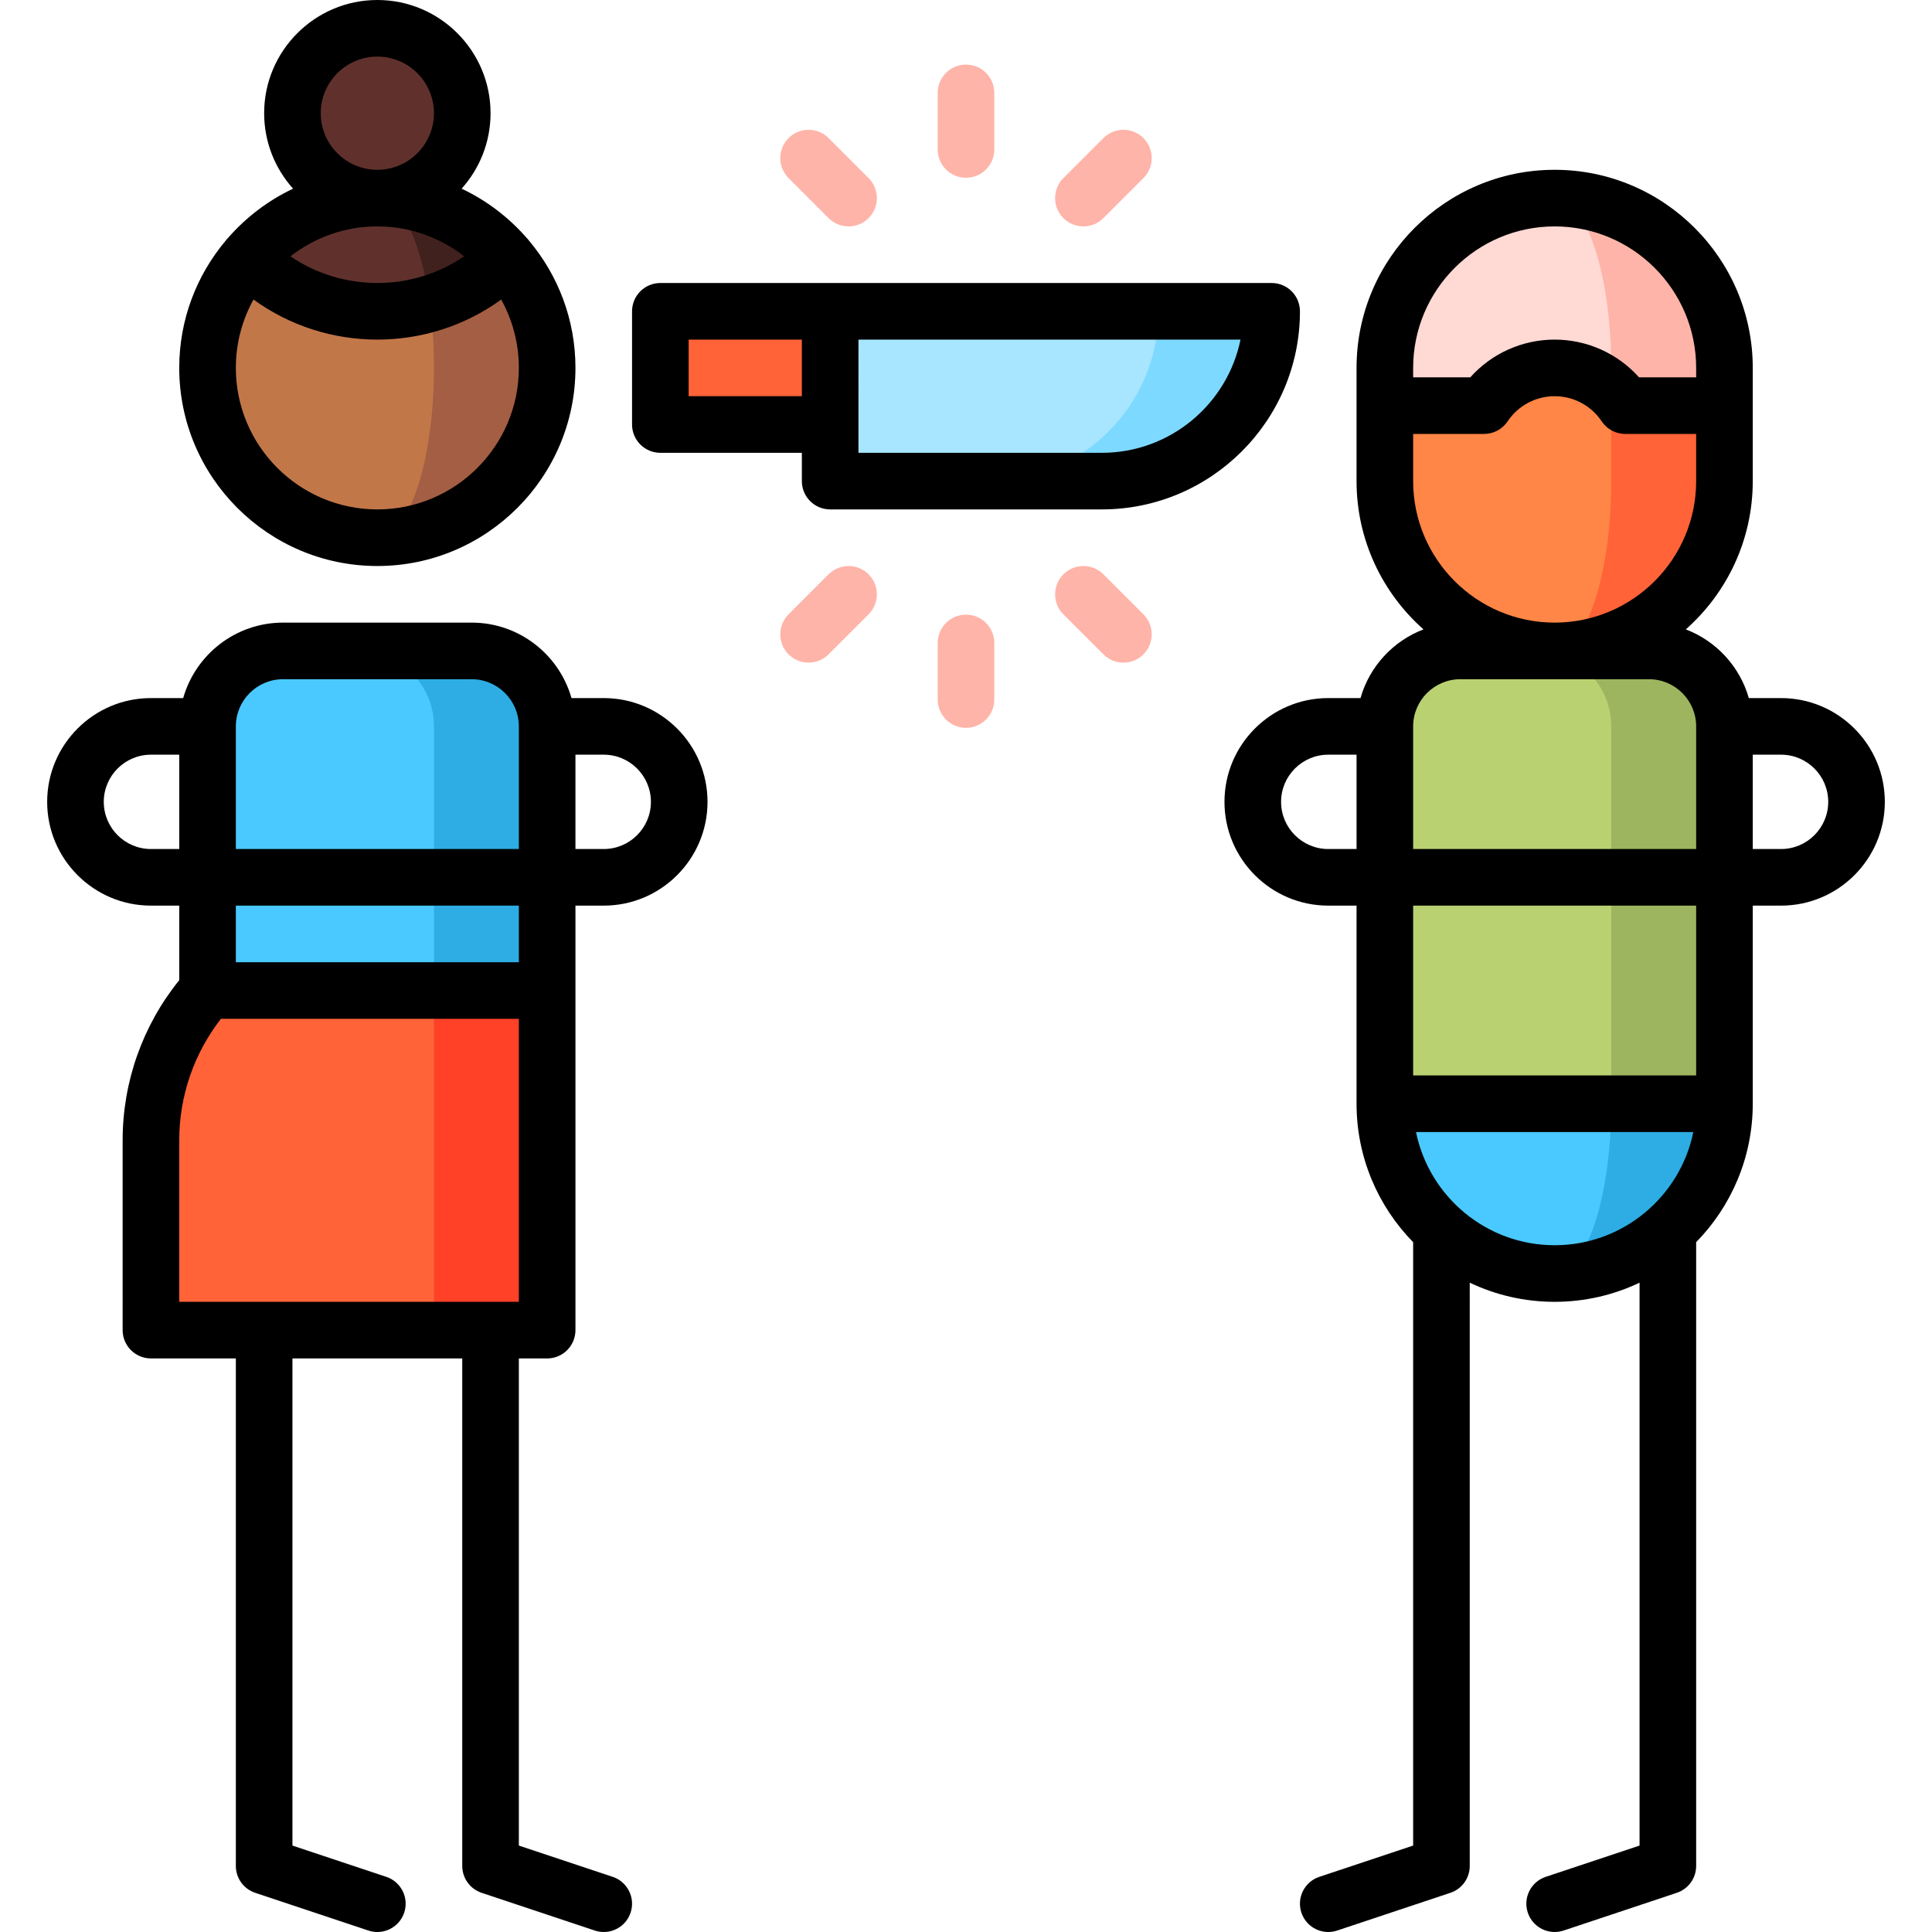 <?xml version="1.0" encoding="iso-8859-1"?>
<!-- Generator: Adobe Illustrator 19.0.0, SVG Export Plug-In . SVG Version: 6.00 Build 0)  -->
<svg version="1.1" id="Capa_1" xmlns="http://www.w3.org/2000/svg" xmlns:xlink="http://www.w3.org/1999/xlink" x="0px" y="0px"
	 viewBox="0 0 512.002 512.002" style="enable-background:new 0 0 512.002 512.002;" xml:space="preserve">
<path style="fill:#2DADE3;" d="M412.001,262.5v75c24.853,0,45-20.147,45-45L412.001,262.5z"/>
<path style="fill:#49C9FF;" d="M427.001,292.5l-15-30l-45,30c0,24.853,20.147,45,45,45C420.285,337.5,427.001,317.353,427.001,292.5
	z"/>
<path style="fill:#9DB55F;" d="M437.001,172.5h-30l20,120h30v-100C457.001,181.454,448.047,172.5,437.001,172.5z"/>
<path style="fill:#B9D171;" d="M407.001,172.5h-20c-11.046,0-20,8.954-20,20v100h60v-100
	C427.001,181.454,418.047,172.5,407.001,172.5z"/>
<path style="fill:#FFB4A9;" d="M412.001,52.5v101l45-46v-10C457.001,72.647,436.854,52.5,412.001,52.5z"/>
<path style="fill:#FFD9D4;" d="M412.001,52.5c-24.853,0-45,20.147-45,45v10l60,46v-56C427.001,72.647,420.285,52.5,412.001,52.5z"/>
<path style="fill:#FF6337;" d="M430.71,107.5c-1.053-1.573-2.303-3.002-3.709-4.261l-15,69.261c24.853,0,45-20.147,45-45v-20H430.71
	z"/>
<path style="fill:#FF8646;" d="M427.001,127.5v-24.261c-3.981-3.566-9.235-5.739-15-5.739c-7.801,0-14.672,3.971-18.709,10h-26.291
	v20c0,24.853,20.147,45,45,45C420.285,172.5,427.001,152.353,427.001,127.5z"/>
<polygon style="fill:#FF6337;" points="220.001,82.5 235.001,112.5 175.001,112.5 175.001,82.5 "/>
<path style="fill:#7DD9FF;" d="M307.001,82.5l-45,45h30c24.85,0,45-20.15,45-45H307.001z"/>
<path style="fill:#A8E5FF;" d="M220.001,82.5v45h42c24.85,0,45-20.15,45-45H220.001z"/>
<path style="fill:#2DADE3;" d="M125.001,172.5h-30v120l50-30v-70C145.001,181.454,136.047,172.5,125.001,172.5z"/>
<path style="fill:#49C9FF;" d="M95.001,172.5h-20c-11.046,0-20,8.954-20,20v100h60v-100C115.001,181.454,106.047,172.5,95.001,172.5
	z"/>
<polygon style="fill:#FF4128;" points="145.001,262.5 115.001,262.5 95.001,300 115.001,352.5 145.001,352.5 "/>
<path style="fill:#FF6337;" d="M115.001,262.5h-60c-9.329,10.575-15,24.454-15,39.665V352.5h75V262.5z"/>
<circle style="fill:#60312C;" cx="100" cy="30" r="22.5"/>
<path style="fill:#A45E43;" d="M134.256,68.335c0.01-0.01-34.255-0.005-34.255-0.005v74.17c24.85,0,45-20.15,45-45
	C145.001,86.38,140.956,76.185,134.256,68.335z"/>
<path style="fill:#C27749;" d="M113.891,80.51L65.746,68.335c-6.7,7.85-10.745,18.045-10.745,29.165c0,24.85,20.15,45,45,45
	c8.28,0,15-20.15,15-45C115.001,91.49,114.611,85.75,113.891,80.51z"/>
<path style="fill:#40211D;" d="M100.001,52.5l13.89,28.01c7.45-2.23,14.475-6.295,20.365-12.175
	C126.006,58.645,113.721,52.5,100.001,52.5z"/>
<path style="fill:#60312C;" d="M100.001,52.5c-13.72,0-26.005,6.145-34.255,15.835c13.04,13.04,31.645,17.105,48.145,12.175
	C111.661,64.08,106.281,52.5,100.001,52.5z"/>
<g>
	<path style="fill:#FFB4A9;" d="M287.113,60c-1.92,0-3.839-0.732-5.304-2.197c-2.929-2.929-2.929-7.678,0.001-10.607l10.607-10.606
		c2.929-2.928,7.678-2.928,10.606,0c2.929,2.929,2.929,7.678-0.001,10.607l-10.607,10.606C290.952,59.268,289.032,60,287.113,60z"/>
	<path style="fill:#FFB4A9;" d="M256.001,47.113c-4.143,0-7.5-3.358-7.5-7.5v-15c0-4.142,3.357-7.5,7.5-7.5s7.5,3.358,7.5,7.5v15
		C263.501,43.755,260.144,47.113,256.001,47.113z"/>
	<path style="fill:#FFB4A9;" d="M224.889,60c-1.919,0-3.839-0.732-5.304-2.197l-10.606-10.606c-2.929-2.929-2.929-7.678,0-10.606
		c2.93-2.929,7.678-2.929,10.607,0l10.606,10.606c2.929,2.929,2.929,7.678,0,10.606C228.728,59.268,226.808,60,224.889,60z"/>
	<path style="fill:#FFB4A9;" d="M297.721,175.606c-1.919,0-3.839-0.732-5.303-2.196l-10.607-10.606
		c-2.93-2.929-2.93-7.678-0.001-10.607c2.93-2.929,7.679-2.929,10.606,0l10.607,10.606c2.93,2.929,2.93,7.678,0.001,10.607
		C301.56,174.874,299.64,175.606,297.721,175.606z"/>
	<path style="fill:#FFB4A9;" d="M256.001,192.887c-4.143,0-7.5-3.358-7.5-7.5v-15c0-4.142,3.357-7.5,7.5-7.5s7.5,3.358,7.5,7.5v15
		C263.501,189.529,260.144,192.887,256.001,192.887z"/>
	<path style="fill:#FFB4A9;" d="M214.282,175.606c-1.919,0-3.839-0.732-5.304-2.197c-2.929-2.929-2.929-7.678,0-10.606
		l10.606-10.606c2.93-2.929,7.678-2.929,10.607,0s2.929,7.678,0,10.606l-10.606,10.606
		C218.121,174.874,216.201,175.606,214.282,175.606z"/>
</g>
<path d="M472.001,185h-8.548c-2.378-8.375-8.63-15.132-16.691-18.204c10.869-9.626,17.739-23.67,17.739-39.296v-30
	c0-28.949-23.552-52.5-52.5-52.5s-52.5,23.551-52.5,52.5v30c0,15.626,6.87,29.67,17.739,39.296
	c-8.061,3.072-14.313,9.829-16.691,18.204h-8.548c-15.163,0-27.5,12.336-27.5,27.5s12.337,27.5,27.5,27.5h7.5v52.5
	c0,14.269,5.73,27.22,15,36.692v159.902l-24.872,8.291c-3.93,1.31-6.053,5.557-4.743,9.487c1.048,3.143,3.974,5.13,7.114,5.13
	c0.786,0,1.586-0.125,2.373-0.387l30-10c3.063-1.021,5.128-3.887,5.128-7.115V339.924c6.824,3.25,14.452,5.076,22.5,5.076
	s15.676-1.825,22.5-5.076v149.17l-24.872,8.291c-3.93,1.31-6.053,5.557-4.743,9.487c1.048,3.143,3.974,5.13,7.114,5.13
	c0.786,0,1.586-0.125,2.373-0.387l30-10c3.063-1.021,5.128-3.887,5.128-7.115V329.192c9.27-9.472,15-22.423,15-36.692V240h7.5
	c15.163,0,27.5-12.336,27.5-27.5S487.164,185,472.001,185z M412.001,60c20.678,0,37.5,16.822,37.5,37.5v2.5h-15.139
	c-5.652-6.325-13.746-10-22.361-10s-16.708,3.675-22.36,10h-15.14v-2.5C374.501,76.822,391.323,60,412.001,60z M374.501,127.5V115
	h18.792c2.503,0,4.84-1.248,6.232-3.328c2.797-4.178,7.461-6.672,12.476-6.672c5.016,0,9.68,2.494,12.477,6.672
	c1.393,2.08,3.729,3.328,6.232,3.328h18.791v12.5c0,20.678-16.822,37.5-37.5,37.5S374.501,148.178,374.501,127.5z M387.001,180h50
	c6.893,0,12.5,5.607,12.5,12.5V225h-75v-32.5C374.501,185.607,380.108,180,387.001,180z M352.001,225c-6.893,0-12.5-5.607-12.5-12.5
	s5.607-12.5,12.5-12.5h7.5v25H352.001z M375.256,300h73.491c-3.484,17.096-18.635,30-36.745,30S378.74,317.096,375.256,300z
	 M449.501,285h-75v-45h75V285z M472.001,225h-7.5v-25h7.5c6.893,0,12.5,5.607,12.5,12.5S478.894,225,472.001,225z"/>
<path d="M175.001,120h37.5v7.5c0,4.142,3.357,7.5,7.5,7.5h72c28.948,0,52.5-23.551,52.5-52.5c0-4.142-3.357-7.5-7.5-7.5h-162
	c-4.143,0-7.5,3.358-7.5,7.5v30C167.501,116.642,170.858,120,175.001,120z M227.501,90h101.247c-3.485,17.095-18.638,30-36.747,30
	h-64.5V90z M182.501,90h30v15h-30V90z"/>
<path d="M160.001,185h-8.548c-3.274-11.528-13.889-20-26.452-20h-50c-12.563,0-23.178,8.472-26.452,20h-8.548
	c-15.163,0-27.5,12.336-27.5,27.5s12.337,27.5,27.5,27.5h7.5v19.759c-9.693,11.989-15,26.935-15,42.406V352.5
	c0,4.142,3.357,7.5,7.5,7.5h22.5v134.5c0,3.228,2.065,6.094,5.128,7.115l30,10c0.787,0.262,1.587,0.387,2.373,0.387
	c3.141,0,6.066-1.988,7.114-5.13c1.31-3.93-0.814-8.177-4.743-9.487l-24.872-8.291V360h45v134.5c0,3.228,2.065,6.094,5.128,7.115
	l30,10c0.787,0.262,1.587,0.387,2.373,0.387c3.141,0,6.066-1.988,7.114-5.13c1.31-3.93-0.814-8.177-4.743-9.487l-24.872-8.291V360
	h7.5c4.143,0,7.5-3.358,7.5-7.5V240h7.5c15.163,0,27.5-12.336,27.5-27.5S175.164,185,160.001,185z M75.001,180h50
	c6.893,0,12.5,5.607,12.5,12.5V225h-75v-32.5C62.501,185.607,68.108,180,75.001,180z M40.001,225c-6.893,0-12.5-5.607-12.5-12.5
	s5.607-12.5,12.5-12.5h7.5v25H40.001z M47.501,345v-42.835c0-11.687,3.905-22.982,11.038-32.165h78.962v75H47.501z M137.501,255h-75
	v-15h75V255z M160.001,225h-7.5v-25h7.5c6.893,0,12.5,5.607,12.5,12.5S166.894,225,160.001,225z"/>
<path d="M100.001,150c28.948,0,52.5-23.551,52.5-52.5c0-12.812-4.619-24.561-12.271-33.685c-0.206-0.271-0.424-0.535-0.671-0.782
	c-4.78-5.463-10.623-9.916-17.222-13.032c4.762-5.312,7.665-12.323,7.665-20.001c0-16.542-13.458-30-30-30s-30,13.458-30,30
	c0,7.678,2.903,14.689,7.665,20.001c-6.599,3.116-12.442,7.569-17.192,13.004c-0.277,0.275-0.496,0.539-0.701,0.81
	C52.12,72.939,47.501,84.688,47.501,97.5C47.501,126.449,71.053,150,100.001,150z M100.001,135c-20.678,0-37.5-16.822-37.5-37.5
	c0-6.567,1.702-12.742,4.68-18.116c9.751,7.072,21.284,10.615,32.82,10.615s23.069-3.542,32.82-10.615
	c2.978,5.374,4.68,11.549,4.68,18.116C137.501,118.178,120.679,135,100.001,135z M76.979,67.931C83.339,62.968,91.327,60,100.001,60
	s16.662,2.968,23.022,7.931C109.185,77.351,90.817,77.351,76.979,67.931z M85.001,30c0-8.271,6.729-15,15-15s15,6.729,15,15
	s-6.729,15-15,15S85.001,38.271,85.001,30z"/>
<g>
</g>
<g>
</g>
<g>
</g>
<g>
</g>
<g>
</g>
<g>
</g>
<g>
</g>
<g>
</g>
<g>
</g>
<g>
</g>
<g>
</g>
<g>
</g>
<g>
</g>
<g>
</g>
<g>
</g>
</svg>
